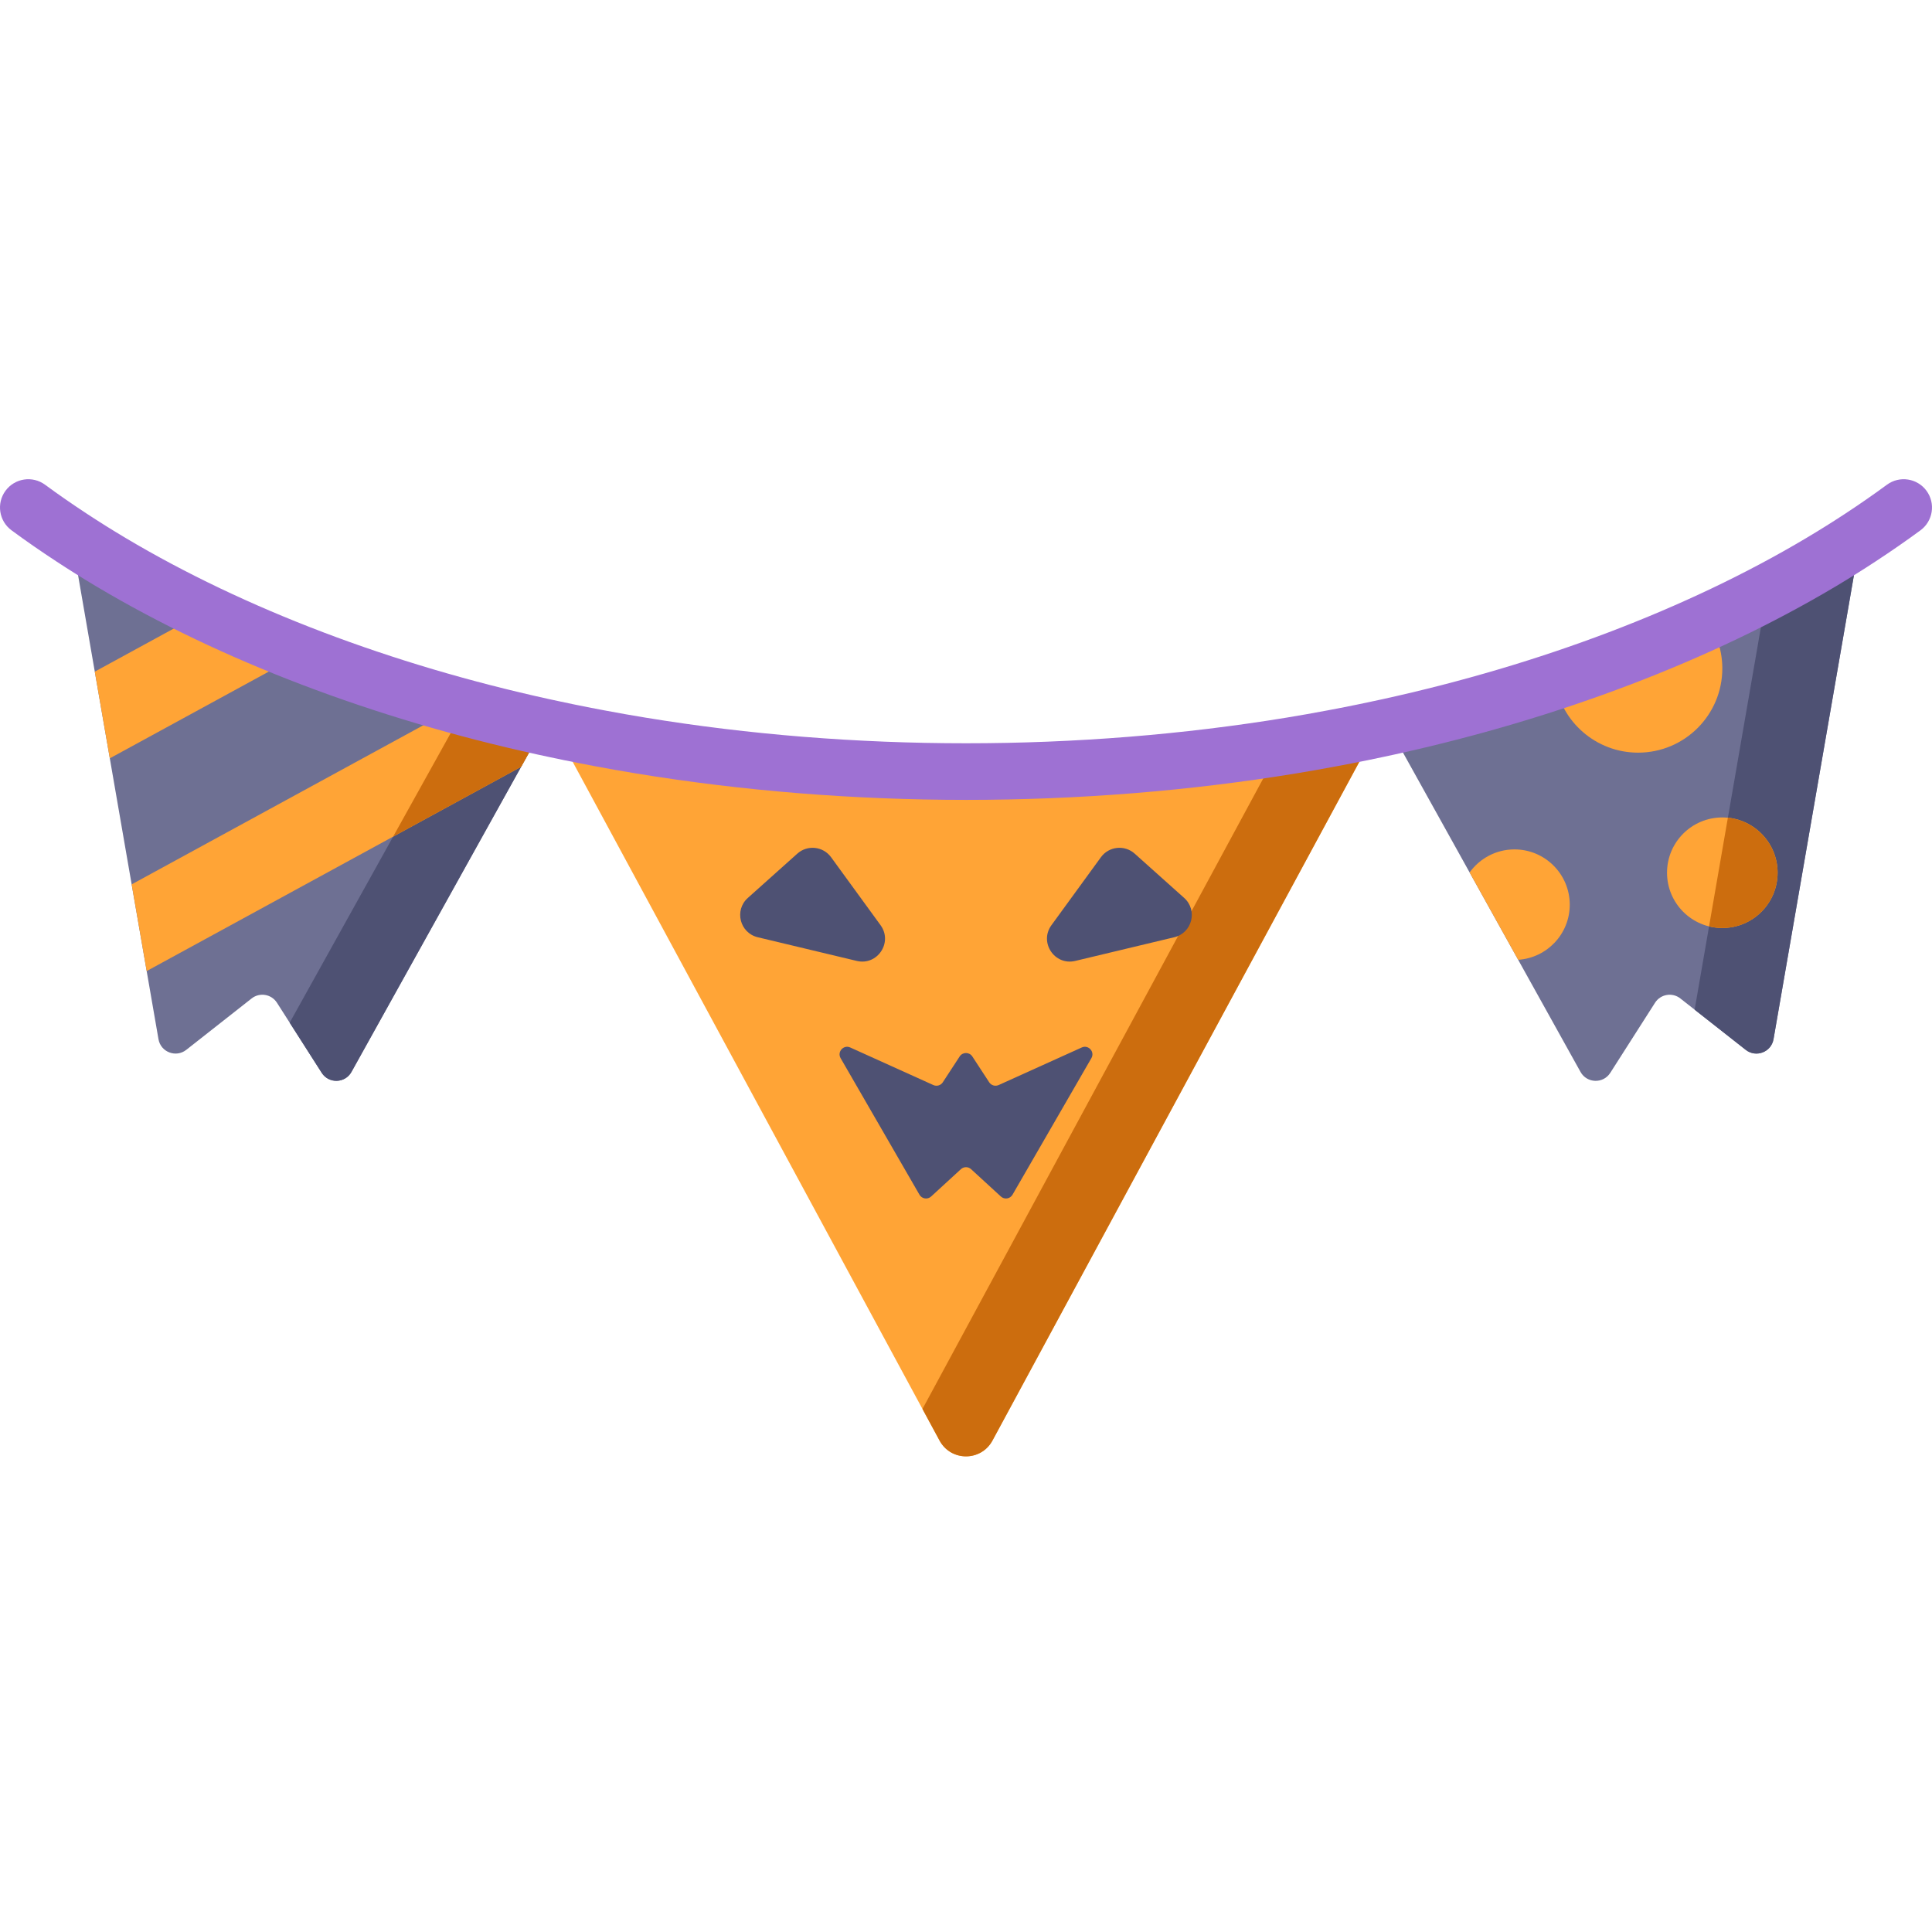 <svg height="511pt" viewBox="0 -126 511.999 511" width="511pt" xmlns="http://www.w3.org/2000/svg"><path d="m493.039 15.953-23.039 132.945c-.598 3.426-4.633 4.973-7.363 2.824l-17.324-13.621c-2.133-1.68-5.25-1.152-6.711 1.137l-11.863 18.578c-1.871 2.93-6.195 2.797-7.883-.242l-50.848-91.453c43.531-9.555 82.492-24.547 114.422-43.535 3.629-2.16 7.168-4.371 10.609-6.633zm0 0" fill="#6e7093"/><path d="m482.43 22.586c-4.578 2.723-9.316 5.352-14.176 7.902l-19.16 110.586 13.543 10.648c2.73 2.148 6.77.602 7.363-2.824l23.039-132.945c-3.441 2.262-6.98 4.473-10.609 6.633zm0 0" fill="#4e5173"/><path d="m143.992 66.117-50.848 91.457c-1.688 3.039-6.012 3.168-7.883.238l-11.863-18.574c-1.461-2.289-4.578-2.816-6.711-1.141l-17.324 13.625c-2.73 2.148-6.77.602-7.363-2.824l-23.039-132.945c3.438 2.262 6.977 4.473 10.609 6.633 31.93 18.988 70.891 33.98 114.422 43.531zm0 0" fill="#6e7093"/><path d="m123.188 61.031-46.418 83.488 8.488 13.293c1.871 2.93 6.195 2.801 7.883-.238l50.852-91.457c-7.062-1.547-13.992-3.258-20.805-5.086zm0 0" fill="#4e5173"/><path d="m364.883 66.789-101.875 188.484c-3.012 5.57-11.004 5.57-14.016 0l-101.875-188.484c2.707.59 5.438 1.137 8.184 1.672 1.145.223 2.293.445 3.438.66 3.652.691 7.312 1.34 11.027 1.945 27.406 4.504 56.332 6.91 86.234 6.91 29.898 0 58.828-2.406 86.23-6.91 3.715-.605 7.375-1.254 11.027-1.945 1.145-.215 2.293-.438 3.438-.66 2.75-.535 5.48-1.086 8.188-1.672zm0 0" fill="#ffa436"/><path d="m356.695 68.461c-1.145.223-2.289.445-3.438.66-3.648.691-7.312 1.34-11.023 1.945-.988.164-1.996.305-2.988.461l-94.781 175.363 4.531 8.379c3.008 5.57 11 5.57 14.012 0l101.875-188.48c-2.707.586-5.438 1.137-8.188 1.672zm0 0" fill="#cc6d0e"/><path d="m402.332 127.855c7.629-.508 13.668-6.84 13.668-14.602 0-8.09-6.562-14.652-14.652-14.652-4.902 0-9.227 2.414-11.887 6.105zm0 0" fill="#ffa436"/><path d="m471.082 104.777c0 8.094-6.559 14.652-14.652 14.652-8.09 0-14.652-6.559-14.652-14.652 0-8.09 6.562-14.648 14.652-14.648 8.094 0 14.652 6.559 14.652 14.648zm0 0" fill="#ffa436"/><path d="m457.906 90.203-4.988 28.789c1.129.277 2.301.441 3.512.441 8.09 0 14.652-6.562 14.652-14.652 0-7.594-5.777-13.84-13.176-14.578zm0 0" fill="#cc6d0e"/><path d="m456.43 50.648c0-4.617-1.402-8.906-3.801-12.465-12.758 5.883-26.316 11.207-40.562 15.902 1.652 10.691 10.895 18.875 22.051 18.875 12.32 0 22.312-9.988 22.312-22.312zm0 0" fill="#ffa436"/><path d="m138.102 76.711 5.891-10.594c-7.629-1.672-15.109-3.523-22.441-5.523l-86.66 47.27 3.98 22.977zm0 0" fill="#ffa436"/><path d="m123.188 61.031-19.004 34.184 33.918-18.504.82-1.473 5.07-9.121c-5.691-1.238-13.914-3.223-20.805-5.086zm0 0" fill="#cc6d0e"/><path d="m25.121 51.488 3.98 22.977 50.648-27.629c-8.887-3.465-17.461-7.18-25.68-11.141zm0 0" fill="#ffa436"/><g fill="#4e5173"><path d="m198.18 111.461 13.117-11.738c2.676-2.395 6.832-1.953 8.949.949l13.113 18.012c3.316 4.559-.832 10.781-6.312 9.469l-26.23-6.273c-4.762-1.137-6.281-7.152-2.637-10.418zm0 0"/><path d="m313.816 111.461-13.113-11.738c-2.676-2.395-6.836-1.953-8.949.949l-13.113 18.012c-3.32 4.559.832 10.781 6.312 9.469l26.23-6.273c4.758-1.137 6.281-7.152 2.633-10.418zm0 0"/><path d="m254.648 183.344-7.891 7.242c-.941.867-2.445.637-3.086-.473l-20.902-36.195c-.973-1.684.785-3.625 2.555-2.824l22.023 9.957c.898.406 1.961.098 2.5-.727l4.477-6.855c.789-1.207 2.559-1.207 3.348 0l4.48 6.855c.539.824 1.602 1.133 2.496.727l22.023-9.957c1.773-.801 3.531 1.141 2.559 2.824l-20.906 36.195c-.641 1.109-2.141 1.34-3.082.473l-7.891-7.242c-.766-.703-1.938-.703-2.703 0zm0 0"/></g><path d="m256 85.477c-29.734 0-59.156-2.359-87.449-7.008-3.691-.605-7.355-1.25-11.203-1.977-1.148-.215-2.316-.441-3.48-.672-3.375-.656-5.949-1.184-8.344-1.703-1-.203-2.098-.438-3.184-.684-43.465-9.539-83.801-24.898-116.602-44.402-3.75-2.23-7.418-4.523-10.898-6.812-4.102-2.688-8.07-5.441-11.785-8.18-3.336-2.453-4.051-7.148-1.594-10.484 2.457-3.336 7.148-4.051 10.484-1.594 3.5 2.574 7.242 5.172 11.129 7.719 3.305 2.176 6.777 4.344 10.332 6.461 31.434 18.691 70.23 33.441 112.195 42.652 1.027.23 2.02.441 3.012.645 2.383.52 4.859 1.023 8.129 1.664 1.121.219 2.25.438 3.375.645 3.742.707 7.293 1.336 10.859 1.918 27.5 4.52 56.102 6.812 85.023 6.812 28.918 0 57.523-2.293 85.016-6.809 3.574-.586 7.125-1.215 10.852-1.918 1.141-.215 2.27-.434 3.395-.652 3.266-.637 5.742-1.145 8.031-1.641 1.086-.223 2.078-.434 3.062-.656 42.004-9.219 80.801-23.969 112.238-42.664 3.555-2.113 7.027-4.285 10.32-6.449 3.895-2.555 7.641-5.152 11.137-7.727 3.34-2.457 8.031-1.742 10.488 1.594 2.457 3.336 1.742 8.027-1.594 10.484-3.719 2.734-7.688 5.488-11.797 8.184-3.473 2.285-7.137 4.578-10.887 6.809-32.801 19.504-73.137 34.863-116.648 44.41-1.043.238-2.137.473-3.234.695-2.301.5-4.871 1.023-8.242 1.684-1.168.23-2.336.457-3.504.672-3.832.727-7.496 1.371-11.188 1.977-28.293 4.648-57.715 7.008-87.445 7.008zm0 0" fill="#9e71d3"/></svg>